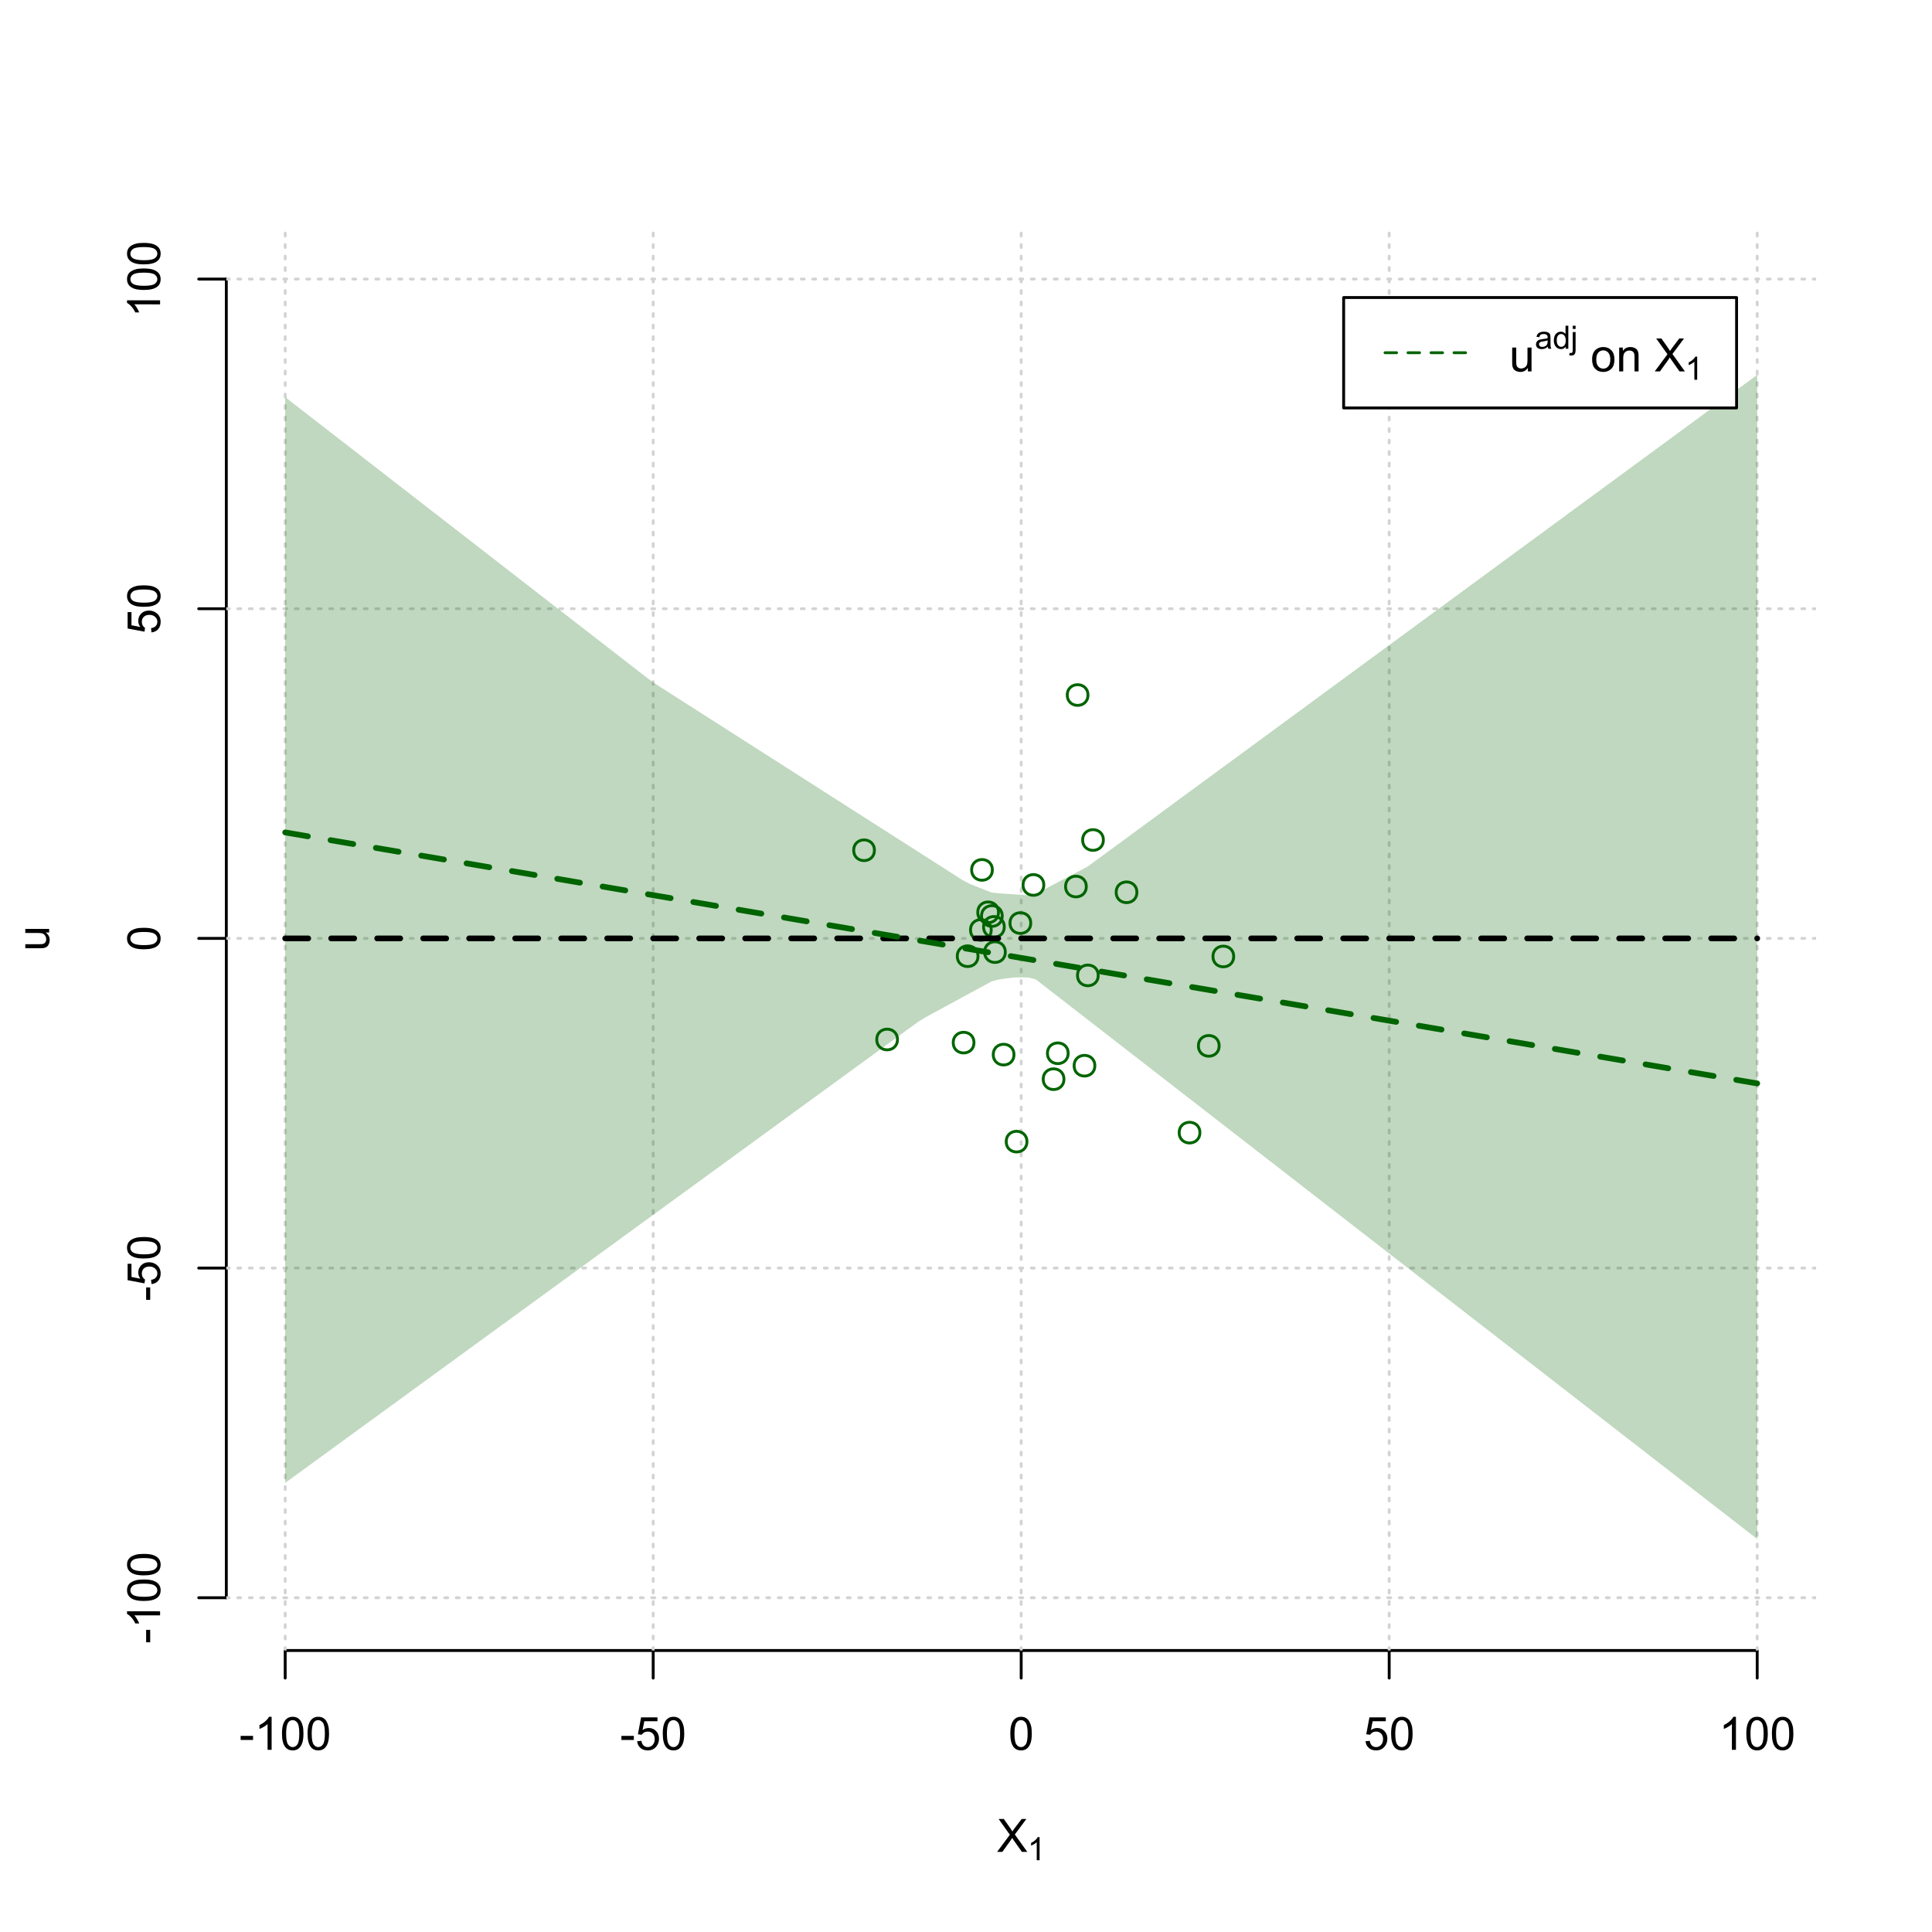 <?xml version="1.0" encoding="UTF-8"?>
<svg xmlns="http://www.w3.org/2000/svg" xmlns:xlink="http://www.w3.org/1999/xlink" width="504pt" height="504pt" viewBox="0 0 504 504" version="1.1">
<defs>
<g>
<symbol overflow="visible" id="glyph0-0">
<path style="stroke:none;" d="M 1.5 0 L 1.5 -7.5 L 7.5 -7.5 L 7.5 0 Z M 1.688 -0.188 L 7.312 -0.188 L 7.312 -7.312 L 1.688 -7.312 Z M 1.688 -0.188 "/>
</symbol>
<symbol overflow="visible" id="glyph0-1">
<path style="stroke:none;" d="M 0.055 0 L 3.375 -4.477 L 0.445 -8.59 L 1.797 -8.59 L 3.359 -6.387 C 3.68 -5.93 3.91 -5.578 4.047 -5.332 C 4.238 -5.645 4.465 -5.969 4.727 -6.312 L 6.457 -8.59 L 7.695 -8.59 L 4.676 -4.539 L 7.93 0 L 6.523 0 L 4.359 -3.062 C 4.238 -3.238 4.113 -3.43 3.984 -3.641 C 3.789 -3.324 3.652 -3.109 3.574 -2.992 L 1.418 0 Z M 0.055 0 "/>
</symbol>
<symbol overflow="visible" id="glyph0-2">
<path style="stroke:none;" d="M 0.383 -2.578 L 0.383 -3.641 L 3.621 -3.641 L 3.621 -2.578 Z M 0.383 -2.578 "/>
</symbol>
<symbol overflow="visible" id="glyph0-3">
<path style="stroke:none;" d="M 4.469 0 L 3.414 0 L 3.414 -6.719 C 3.16 -6.477 2.828 -6.234 2.414 -5.996 C 2 -5.75 1.629 -5.57 1.305 -5.449 L 1.305 -6.469 C 1.895 -6.742 2.41 -7.078 2.852 -7.477 C 3.293 -7.871 3.605 -8.254 3.789 -8.625 L 4.469 -8.625 Z M 4.469 0 "/>
</symbol>
<symbol overflow="visible" id="glyph0-4">
<path style="stroke:none;" d="M 0.5 -4.234 C 0.496 -5.246 0.602 -6.062 0.812 -6.688 C 1.02 -7.305 1.328 -7.785 1.742 -8.121 C 2.148 -8.457 2.668 -8.625 3.297 -8.625 C 3.758 -8.625 4.164 -8.531 4.512 -8.348 C 4.855 -8.16 5.141 -7.891 5.371 -7.543 C 5.594 -7.191 5.773 -6.766 5.906 -6.266 C 6.035 -5.762 6.098 -5.086 6.102 -4.234 C 6.098 -3.227 5.996 -2.414 5.789 -1.797 C 5.578 -1.176 5.266 -0.695 4.859 -0.359 C 4.445 -0.02 3.926 0.145 3.297 0.148 C 2.465 0.145 1.816 -0.148 1.348 -0.742 C 0.781 -1.457 0.496 -2.621 0.5 -4.234 Z M 1.582 -4.234 C 1.582 -2.824 1.746 -1.887 2.074 -1.418 C 2.402 -0.949 2.809 -0.715 3.297 -0.719 C 3.777 -0.715 4.184 -0.949 4.52 -1.422 C 4.848 -1.887 5.016 -2.824 5.016 -4.234 C 5.016 -5.648 4.848 -6.59 4.52 -7.055 C 4.184 -7.516 3.773 -7.746 3.289 -7.75 C 2.801 -7.746 2.414 -7.543 2.125 -7.137 C 1.762 -6.613 1.582 -5.645 1.582 -4.234 Z M 1.582 -4.234 "/>
</symbol>
<symbol overflow="visible" id="glyph0-5">
<path style="stroke:none;" d="M 0.5 -2.25 L 1.605 -2.344 C 1.684 -1.805 1.871 -1.398 2.176 -1.125 C 2.473 -0.852 2.836 -0.715 3.258 -0.719 C 3.766 -0.715 4.195 -0.906 4.547 -1.293 C 4.898 -1.672 5.074 -2.18 5.074 -2.82 C 5.074 -3.414 4.902 -3.891 4.566 -4.242 C 4.227 -4.59 3.785 -4.762 3.242 -4.766 C 2.898 -4.762 2.594 -4.684 2.32 -4.531 C 2.047 -4.375 1.832 -4.176 1.676 -3.93 L 0.688 -4.062 L 1.516 -8.473 L 5.789 -8.473 L 5.789 -7.465 L 2.359 -7.465 L 1.898 -5.156 C 2.414 -5.516 2.953 -5.695 3.523 -5.695 C 4.27 -5.695 4.902 -5.434 5.422 -4.914 C 5.934 -4.395 6.191 -3.727 6.195 -2.914 C 6.191 -2.133 5.965 -1.461 5.516 -0.898 C 4.961 -0.199 4.211 0.145 3.258 0.148 C 2.477 0.145 1.836 -0.07 1.344 -0.508 C 0.844 -0.941 0.562 -1.523 0.5 -2.25 Z M 0.5 -2.25 "/>
</symbol>
<symbol overflow="visible" id="glyph0-6">
<path style="stroke:none;" d="M 4.867 0 L 4.867 -0.914 C 4.379 -0.211 3.723 0.141 2.895 0.141 C 2.527 0.141 2.184 0.07 1.867 -0.07 C 1.547 -0.211 1.309 -0.387 1.156 -0.602 C 1 -0.812 0.895 -1.074 0.832 -1.383 C 0.785 -1.59 0.762 -1.918 0.766 -2.367 L 0.766 -6.223 L 1.82 -6.223 L 1.82 -2.773 C 1.816 -2.219 1.84 -1.848 1.887 -1.656 C 1.949 -1.379 2.09 -1.16 2.309 -1.004 C 2.523 -0.84 2.789 -0.762 3.105 -0.766 C 3.418 -0.762 3.715 -0.844 3.996 -1.008 C 4.273 -1.172 4.469 -1.391 4.586 -1.672 C 4.699 -1.949 4.758 -2.355 4.758 -2.891 L 4.758 -6.223 L 5.812 -6.223 L 5.812 0 Z M 4.867 0 "/>
</symbol>
<symbol overflow="visible" id="glyph0-7">
<path style="stroke:none;" d=""/>
</symbol>
<symbol overflow="visible" id="glyph0-8">
<path style="stroke:none;" d="M 0.398 -3.109 C 0.398 -4.262 0.719 -5.117 1.359 -5.672 C 1.895 -6.133 2.547 -6.363 3.316 -6.363 C 4.172 -6.363 4.871 -6.082 5.414 -5.52 C 5.953 -4.957 6.223 -4.184 6.227 -3.199 C 6.223 -2.398 6.102 -1.766 5.867 -1.309 C 5.625 -0.848 5.277 -0.492 4.82 -0.238 C 4.359 0.016 3.859 0.141 3.316 0.141 C 2.441 0.141 1.734 -0.137 1.203 -0.695 C 0.664 -1.254 0.398 -2.059 0.398 -3.109 Z M 1.484 -3.109 C 1.48 -2.309 1.656 -1.711 2.004 -1.32 C 2.348 -0.922 2.785 -0.727 3.316 -0.727 C 3.84 -0.727 4.273 -0.926 4.621 -1.324 C 4.969 -1.723 5.145 -2.328 5.145 -3.148 C 5.145 -3.914 4.969 -4.496 4.617 -4.895 C 4.266 -5.289 3.832 -5.488 3.316 -5.492 C 2.785 -5.488 2.348 -5.293 2.004 -4.898 C 1.656 -4.5 1.48 -3.902 1.484 -3.109 Z M 1.484 -3.109 "/>
</symbol>
<symbol overflow="visible" id="glyph0-9">
<path style="stroke:none;" d="M 0.789 0 L 0.789 -6.223 L 1.742 -6.223 L 1.742 -5.336 C 2.195 -6.02 2.855 -6.363 3.719 -6.363 C 4.09 -6.363 4.434 -6.293 4.754 -6.16 C 5.066 -6.023 5.305 -5.848 5.461 -5.633 C 5.617 -5.41 5.727 -5.152 5.789 -4.852 C 5.828 -4.656 5.848 -4.312 5.848 -3.828 L 5.848 0 L 4.793 0 L 4.793 -3.785 C 4.793 -4.215 4.75 -4.535 4.668 -4.75 C 4.586 -4.961 4.441 -5.129 4.234 -5.258 C 4.023 -5.383 3.777 -5.449 3.5 -5.449 C 3.047 -5.449 2.66 -5.305 2.332 -5.02 C 2.004 -4.734 1.84 -4.195 1.844 -3.398 L 1.844 0 Z M 0.789 0 "/>
</symbol>
<symbol overflow="visible" id="glyph1-0">
<path style="stroke:none;" d="M 1.051 0 L 1.051 -5.25 L 5.25 -5.25 L 5.25 0 Z M 1.18 -0.133 L 5.117 -0.133 L 5.117 -5.117 L 1.18 -5.117 Z M 1.18 -0.133 "/>
</symbol>
<symbol overflow="visible" id="glyph1-1">
<path style="stroke:none;" d="M 3.129 0 L 2.391 0 L 2.391 -4.703 C 2.211 -4.531 1.977 -4.363 1.691 -4.195 C 1.398 -4.023 1.141 -3.895 0.914 -3.812 L 0.914 -4.527 C 1.328 -4.719 1.688 -4.953 1.996 -5.234 C 2.305 -5.508 2.523 -5.777 2.652 -6.039 L 3.129 -6.039 Z M 3.129 0 "/>
</symbol>
<symbol overflow="visible" id="glyph1-2">
<path style="stroke:none;" d="M 3.395 -0.539 C 3.117 -0.305 2.855 -0.137 2.605 -0.043 C 2.352 0.051 2.082 0.094 1.793 0.098 C 1.312 0.094 0.941 -0.02 0.688 -0.25 C 0.43 -0.48 0.305 -0.781 0.305 -1.148 C 0.305 -1.359 0.352 -1.551 0.449 -1.73 C 0.543 -1.902 0.668 -2.047 0.828 -2.156 C 0.984 -2.262 1.164 -2.34 1.363 -2.398 C 1.504 -2.434 1.723 -2.473 2.02 -2.512 C 2.609 -2.578 3.047 -2.664 3.336 -2.766 C 3.336 -2.867 3.34 -2.93 3.34 -2.957 C 3.34 -3.258 3.27 -3.469 3.129 -3.594 C 2.941 -3.758 2.66 -3.844 2.289 -3.844 C 1.941 -3.844 1.684 -3.781 1.52 -3.66 C 1.348 -3.535 1.227 -3.32 1.152 -3.016 L 0.43 -3.113 C 0.492 -3.418 0.602 -3.668 0.754 -3.863 C 0.902 -4.051 1.121 -4.199 1.406 -4.301 C 1.688 -4.402 2.016 -4.453 2.395 -4.453 C 2.766 -4.453 3.066 -4.406 3.301 -4.32 C 3.527 -4.23 3.699 -4.121 3.812 -3.992 C 3.918 -3.855 3.996 -3.691 4.043 -3.492 C 4.066 -3.363 4.078 -3.133 4.082 -2.809 L 4.082 -1.824 C 4.078 -1.137 4.094 -0.703 4.129 -0.523 C 4.156 -0.336 4.219 -0.164 4.316 0 L 3.543 0 C 3.465 -0.152 3.414 -0.332 3.395 -0.539 Z M 3.336 -2.188 C 3.062 -2.074 2.66 -1.98 2.129 -1.906 C 1.82 -1.859 1.605 -1.812 1.484 -1.758 C 1.355 -1.703 1.258 -1.621 1.191 -1.52 C 1.121 -1.41 1.09 -1.293 1.09 -1.168 C 1.09 -0.969 1.164 -0.805 1.312 -0.676 C 1.461 -0.543 1.68 -0.48 1.969 -0.48 C 2.25 -0.48 2.5 -0.539 2.727 -0.664 C 2.945 -0.785 3.109 -0.957 3.215 -1.176 C 3.293 -1.34 3.332 -1.586 3.336 -1.914 Z M 3.336 -2.188 "/>
</symbol>
<symbol overflow="visible" id="glyph1-3">
<path style="stroke:none;" d="M 3.379 0 L 3.379 -0.551 C 3.102 -0.121 2.695 0.094 2.16 0.098 C 1.812 0.094 1.492 0 1.203 -0.188 C 0.906 -0.379 0.68 -0.645 0.523 -0.988 C 0.359 -1.328 0.281 -1.723 0.285 -2.172 C 0.281 -2.605 0.355 -3 0.504 -3.355 C 0.648 -3.707 0.863 -3.977 1.156 -4.168 C 1.441 -4.355 1.766 -4.453 2.129 -4.453 C 2.387 -4.453 2.621 -4.395 2.828 -4.285 C 3.031 -4.172 3.199 -4.031 3.332 -3.855 L 3.332 -6.012 L 4.066 -6.012 L 4.066 0 Z M 1.047 -2.172 C 1.043 -1.613 1.16 -1.195 1.398 -0.922 C 1.629 -0.641 1.906 -0.504 2.23 -0.508 C 2.551 -0.504 2.824 -0.637 3.051 -0.902 C 3.273 -1.168 3.387 -1.57 3.391 -2.113 C 3.387 -2.707 3.273 -3.145 3.047 -3.426 C 2.816 -3.703 2.531 -3.844 2.199 -3.844 C 1.867 -3.844 1.594 -3.707 1.375 -3.441 C 1.152 -3.168 1.043 -2.746 1.047 -2.172 Z M 1.047 -2.172 "/>
</symbol>
<symbol overflow="visible" id="glyph1-4">
<path style="stroke:none;" d="M 0.551 -5.156 L 0.551 -6.012 L 1.289 -6.012 L 1.289 -5.156 Z M -0.387 1.691 L -0.246 1.062 C -0.098 1.098 0.016 1.117 0.102 1.121 C 0.25 1.117 0.363 1.066 0.438 0.969 C 0.512 0.867 0.551 0.621 0.551 0.223 L 0.551 -4.355 L 1.289 -4.355 L 1.289 0.238 C 1.289 0.773 1.219 1.148 1.078 1.359 C 0.898 1.633 0.602 1.77 0.191 1.77 C -0.008 1.77 -0.199 1.742 -0.387 1.691 Z M -0.387 1.691 "/>
</symbol>
<symbol overflow="visible" id="glyph2-0">
<path style="stroke:none;" d="M 0 -1.5 L -7.5 -1.5 L -7.5 -7.5 L 0 -7.5 Z M -0.188 -1.688 L -0.188 -7.312 L -7.312 -7.312 L -7.312 -1.688 Z M -0.188 -1.688 "/>
</symbol>
<symbol overflow="visible" id="glyph2-1">
<path style="stroke:none;" d="M 0 -4.867 L -0.914 -4.867 C -0.211 -4.379 0.141 -3.723 0.141 -2.895 C 0.141 -2.527 0.07 -2.184 -0.07 -1.867 C -0.211 -1.547 -0.387 -1.309 -0.598 -1.156 C -0.809 -1 -1.07 -0.895 -1.383 -0.832 C -1.59 -0.789 -1.918 -0.766 -2.367 -0.77 L -6.223 -0.77 L -6.223 -1.824 L -2.773 -1.824 C -2.219 -1.82 -1.848 -1.844 -1.656 -1.887 C -1.379 -1.949 -1.16 -2.09 -1.004 -2.309 C -0.84 -2.523 -0.762 -2.789 -0.766 -3.105 C -0.762 -3.418 -0.844 -3.715 -1.008 -3.996 C -1.172 -4.273 -1.391 -4.469 -1.672 -4.586 C -1.945 -4.699 -2.352 -4.758 -2.887 -4.758 L -6.223 -4.758 L -6.223 -5.812 L 0 -5.812 Z M 0 -4.867 "/>
</symbol>
<symbol overflow="visible" id="glyph2-2">
<path style="stroke:none;" d="M -2.578 -0.383 L -3.641 -0.383 L -3.641 -3.621 L -2.578 -3.621 Z M -2.578 -0.383 "/>
</symbol>
<symbol overflow="visible" id="glyph2-3">
<path style="stroke:none;" d="M 0 -4.469 L 0 -3.414 L -6.719 -3.418 C -6.477 -3.16 -6.234 -2.828 -5.996 -2.418 C -5.75 -2.004 -5.57 -1.633 -5.449 -1.309 L -6.469 -1.309 C -6.742 -1.895 -7.078 -2.41 -7.477 -2.852 C -7.871 -3.293 -8.254 -3.605 -8.625 -3.793 L -8.625 -4.473 Z M 0 -4.469 "/>
</symbol>
<symbol overflow="visible" id="glyph2-4">
<path style="stroke:none;" d="M -4.234 -0.5 C -5.246 -0.496 -6.062 -0.602 -6.688 -0.812 C -7.305 -1.02 -7.785 -1.328 -8.121 -1.742 C -8.457 -2.152 -8.625 -2.672 -8.625 -3.301 C -8.625 -3.758 -8.531 -4.164 -8.348 -4.512 C -8.16 -4.859 -7.891 -5.145 -7.543 -5.371 C -7.191 -5.594 -6.766 -5.773 -6.266 -5.906 C -5.762 -6.035 -5.086 -6.098 -4.234 -6.102 C -3.223 -6.098 -2.41 -5.996 -1.793 -5.789 C -1.176 -5.578 -0.695 -5.266 -0.359 -4.859 C -0.02 -4.445 0.145 -3.926 0.148 -3.297 C 0.145 -2.465 -0.148 -1.816 -0.742 -1.348 C -1.457 -0.781 -2.621 -0.496 -4.234 -0.5 Z M -4.234 -1.582 C -2.824 -1.582 -1.887 -1.746 -1.418 -2.074 C -0.949 -2.402 -0.715 -2.809 -0.719 -3.297 C -0.715 -3.777 -0.949 -4.184 -1.422 -4.52 C -1.887 -4.848 -2.824 -5.016 -4.234 -5.016 C -5.648 -5.016 -6.59 -4.848 -7.055 -4.52 C -7.516 -4.188 -7.746 -3.777 -7.75 -3.289 C -7.746 -2.801 -7.543 -2.414 -7.137 -2.129 C -6.613 -1.762 -5.645 -1.582 -4.234 -1.582 Z M -4.234 -1.582 "/>
</symbol>
<symbol overflow="visible" id="glyph2-5">
<path style="stroke:none;" d="M -2.25 -0.5 L -2.344 -1.605 C -1.805 -1.684 -1.398 -1.871 -1.125 -2.176 C -0.852 -2.473 -0.715 -2.836 -0.719 -3.258 C -0.715 -3.766 -0.906 -4.195 -1.293 -4.547 C -1.672 -4.898 -2.18 -5.074 -2.816 -5.074 C -3.414 -5.074 -3.891 -4.902 -4.242 -4.566 C -4.59 -4.227 -4.762 -3.785 -4.766 -3.242 C -4.762 -2.898 -4.684 -2.594 -4.531 -2.32 C -4.375 -2.047 -4.176 -1.832 -3.93 -1.676 L -4.062 -0.688 L -8.473 -1.52 L -8.473 -5.789 L -7.465 -5.789 L -7.465 -2.363 L -5.156 -1.898 C -5.516 -2.414 -5.695 -2.953 -5.695 -3.523 C -5.695 -4.27 -5.434 -4.902 -4.914 -5.422 C -4.395 -5.934 -3.727 -6.191 -2.91 -6.195 C -2.133 -6.191 -1.461 -5.965 -0.895 -5.516 C -0.199 -4.961 0.145 -4.211 0.148 -3.258 C 0.145 -2.477 -0.07 -1.836 -0.508 -1.344 C -0.941 -0.848 -1.523 -0.566 -2.25 -0.5 Z M -2.25 -0.5 "/>
</symbol>
</g>
<clipPath id="clip1">
  <path d="M 74 59.039 L 75 59.039 L 75 430.559 L 74 430.559 Z M 74 59.039 "/>
</clipPath>
<clipPath id="clip2">
  <path d="M 170 59.039 L 171 59.039 L 171 430.559 L 170 430.559 Z M 170 59.039 "/>
</clipPath>
<clipPath id="clip3">
  <path d="M 266 59.039 L 267 59.039 L 267 430.559 L 266 430.559 Z M 266 59.039 "/>
</clipPath>
<clipPath id="clip4">
  <path d="M 362 59.039 L 363 59.039 L 363 430.559 L 362 430.559 Z M 362 59.039 "/>
</clipPath>
<clipPath id="clip5">
  <path d="M 458 59.039 L 459 59.039 L 459 430.559 L 458 430.559 Z M 458 59.039 "/>
</clipPath>
<clipPath id="clip6">
  <path d="M 59.039 416 L 473.758 416 L 473.758 418 L 59.039 418 Z M 59.039 416 "/>
</clipPath>
<clipPath id="clip7">
  <path d="M 59.039 330 L 473.758 330 L 473.758 332 L 59.039 332 Z M 59.039 330 "/>
</clipPath>
<clipPath id="clip8">
  <path d="M 59.039 244 L 473.758 244 L 473.758 246 L 59.039 246 Z M 59.039 244 "/>
</clipPath>
<clipPath id="clip9">
  <path d="M 59.039 158 L 473.758 158 L 473.758 160 L 59.039 160 Z M 59.039 158 "/>
</clipPath>
<clipPath id="clip10">
  <path d="M 59.039 72 L 473.758 72 L 473.758 74 L 59.039 74 Z M 59.039 72 "/>
</clipPath>
</defs>
<g id="surface2856">
<rect x="0" y="0" width="504" height="504" style="fill:rgb(100%,100%,100%);fill-opacity:1;stroke:none;"/>
<g style="fill:rgb(0%,0%,0%);fill-opacity:1;">
  <use xlink:href="#glyph0-1" x="260.062" y="483.102"/>
</g>
<g style="fill:rgb(0%,0%,0%);fill-opacity:1;">
  <use xlink:href="#glyph1-1" x="268.066" y="485.281"/>
</g>
<g style="fill:rgb(0%,0%,0%);fill-opacity:1;">
  <use xlink:href="#glyph2-1" x="12.82" y="248.137"/>
</g>
<path style="fill:none;stroke-width:0.75;stroke-linecap:round;stroke-linejoin:round;stroke:rgb(0%,0%,0%);stroke-opacity:1;stroke-miterlimit:10;" d="M 74.398 430.559 L 458.398 430.559 "/>
<path style="fill:none;stroke-width:0.75;stroke-linecap:round;stroke-linejoin:round;stroke:rgb(0%,0%,0%);stroke-opacity:1;stroke-miterlimit:10;" d="M 74.398 430.559 L 74.398 437.762 "/>
<path style="fill:none;stroke-width:0.75;stroke-linecap:round;stroke-linejoin:round;stroke:rgb(0%,0%,0%);stroke-opacity:1;stroke-miterlimit:10;" d="M 170.398 430.559 L 170.398 437.762 "/>
<path style="fill:none;stroke-width:0.75;stroke-linecap:round;stroke-linejoin:round;stroke:rgb(0%,0%,0%);stroke-opacity:1;stroke-miterlimit:10;" d="M 266.398 430.559 L 266.398 437.762 "/>
<path style="fill:none;stroke-width:0.75;stroke-linecap:round;stroke-linejoin:round;stroke:rgb(0%,0%,0%);stroke-opacity:1;stroke-miterlimit:10;" d="M 362.398 430.559 L 362.398 437.762 "/>
<path style="fill:none;stroke-width:0.75;stroke-linecap:round;stroke-linejoin:round;stroke:rgb(0%,0%,0%);stroke-opacity:1;stroke-miterlimit:10;" d="M 458.398 430.559 L 458.398 437.762 "/>
<g style="fill:rgb(0%,0%,0%);fill-opacity:1;">
  <use xlink:href="#glyph0-2" x="62.391" y="456.48"/>
  <use xlink:href="#glyph0-3" x="66.387" y="456.48"/>
  <use xlink:href="#glyph0-4" x="73.061" y="456.48"/>
  <use xlink:href="#glyph0-4" x="79.734" y="456.48"/>
</g>
<g style="fill:rgb(0%,0%,0%);fill-opacity:1;">
  <use xlink:href="#glyph0-2" x="161.727" y="456.48"/>
  <use xlink:href="#glyph0-5" x="165.723" y="456.48"/>
  <use xlink:href="#glyph0-4" x="172.396" y="456.48"/>
</g>
<g style="fill:rgb(0%,0%,0%);fill-opacity:1;">
  <use xlink:href="#glyph0-4" x="263.062" y="456.48"/>
</g>
<g style="fill:rgb(0%,0%,0%);fill-opacity:1;">
  <use xlink:href="#glyph0-5" x="355.727" y="456.48"/>
  <use xlink:href="#glyph0-4" x="362.4" y="456.48"/>
</g>
<g style="fill:rgb(0%,0%,0%);fill-opacity:1;">
  <use xlink:href="#glyph0-3" x="448.387" y="456.48"/>
  <use xlink:href="#glyph0-4" x="455.061" y="456.48"/>
  <use xlink:href="#glyph0-4" x="461.734" y="456.48"/>
</g>
<path style="fill:none;stroke-width:0.75;stroke-linecap:round;stroke-linejoin:round;stroke:rgb(0%,0%,0%);stroke-opacity:1;stroke-miterlimit:10;" d="M 59.039 416.801 L 59.039 72.801 "/>
<path style="fill:none;stroke-width:0.75;stroke-linecap:round;stroke-linejoin:round;stroke:rgb(0%,0%,0%);stroke-opacity:1;stroke-miterlimit:10;" d="M 59.039 416.801 L 51.84 416.801 "/>
<path style="fill:none;stroke-width:0.75;stroke-linecap:round;stroke-linejoin:round;stroke:rgb(0%,0%,0%);stroke-opacity:1;stroke-miterlimit:10;" d="M 59.039 330.801 L 51.84 330.801 "/>
<path style="fill:none;stroke-width:0.75;stroke-linecap:round;stroke-linejoin:round;stroke:rgb(0%,0%,0%);stroke-opacity:1;stroke-miterlimit:10;" d="M 59.039 244.801 L 51.84 244.801 "/>
<path style="fill:none;stroke-width:0.75;stroke-linecap:round;stroke-linejoin:round;stroke:rgb(0%,0%,0%);stroke-opacity:1;stroke-miterlimit:10;" d="M 59.039 158.801 L 51.84 158.801 "/>
<path style="fill:none;stroke-width:0.75;stroke-linecap:round;stroke-linejoin:round;stroke:rgb(0%,0%,0%);stroke-opacity:1;stroke-miterlimit:10;" d="M 59.039 72.801 L 51.84 72.801 "/>
<g style="fill:rgb(0%,0%,0%);fill-opacity:1;">
  <use xlink:href="#glyph2-2" x="41.762" y="428.809"/>
  <use xlink:href="#glyph2-3" x="41.762" y="424.812"/>
  <use xlink:href="#glyph2-4" x="41.762" y="418.139"/>
  <use xlink:href="#glyph2-4" x="41.762" y="411.465"/>
</g>
<g style="fill:rgb(0%,0%,0%);fill-opacity:1;">
  <use xlink:href="#glyph2-2" x="41.762" y="339.473"/>
  <use xlink:href="#glyph2-5" x="41.762" y="335.477"/>
  <use xlink:href="#glyph2-4" x="41.762" y="328.803"/>
</g>
<g style="fill:rgb(0%,0%,0%);fill-opacity:1;">
  <use xlink:href="#glyph2-4" x="41.762" y="248.137"/>
</g>
<g style="fill:rgb(0%,0%,0%);fill-opacity:1;">
  <use xlink:href="#glyph2-5" x="41.762" y="165.473"/>
  <use xlink:href="#glyph2-4" x="41.762" y="158.799"/>
</g>
<g style="fill:rgb(0%,0%,0%);fill-opacity:1;">
  <use xlink:href="#glyph2-3" x="41.762" y="82.812"/>
  <use xlink:href="#glyph2-4" x="41.762" y="76.139"/>
  <use xlink:href="#glyph2-4" x="41.762" y="69.465"/>
</g>
<g clip-path="url(#clip1)" clip-rule="nonzero">
<path style="fill:none;stroke-width:0.75;stroke-linecap:round;stroke-linejoin:round;stroke:rgb(82.745%,82.745%,82.745%);stroke-opacity:1;stroke-dasharray:0.75,2.25;stroke-miterlimit:10;" d="M 74.398 430.559 L 74.398 59.039 "/>
</g>
<g clip-path="url(#clip2)" clip-rule="nonzero">
<path style="fill:none;stroke-width:0.75;stroke-linecap:round;stroke-linejoin:round;stroke:rgb(82.745%,82.745%,82.745%);stroke-opacity:1;stroke-dasharray:0.75,2.25;stroke-miterlimit:10;" d="M 170.398 430.559 L 170.398 59.039 "/>
</g>
<g clip-path="url(#clip3)" clip-rule="nonzero">
<path style="fill:none;stroke-width:0.75;stroke-linecap:round;stroke-linejoin:round;stroke:rgb(82.745%,82.745%,82.745%);stroke-opacity:1;stroke-dasharray:0.75,2.25;stroke-miterlimit:10;" d="M 266.398 430.559 L 266.398 59.039 "/>
</g>
<g clip-path="url(#clip4)" clip-rule="nonzero">
<path style="fill:none;stroke-width:0.75;stroke-linecap:round;stroke-linejoin:round;stroke:rgb(82.745%,82.745%,82.745%);stroke-opacity:1;stroke-dasharray:0.75,2.25;stroke-miterlimit:10;" d="M 362.398 430.559 L 362.398 59.039 "/>
</g>
<g clip-path="url(#clip5)" clip-rule="nonzero">
<path style="fill:none;stroke-width:0.75;stroke-linecap:round;stroke-linejoin:round;stroke:rgb(82.745%,82.745%,82.745%);stroke-opacity:1;stroke-dasharray:0.75,2.25;stroke-miterlimit:10;" d="M 458.398 430.559 L 458.398 59.039 "/>
</g>
<g clip-path="url(#clip6)" clip-rule="nonzero">
<path style="fill:none;stroke-width:0.75;stroke-linecap:round;stroke-linejoin:round;stroke:rgb(82.745%,82.745%,82.745%);stroke-opacity:1;stroke-dasharray:0.75,2.25;stroke-miterlimit:10;" d="M 59.039 416.801 L 473.762 416.801 "/>
</g>
<g clip-path="url(#clip7)" clip-rule="nonzero">
<path style="fill:none;stroke-width:0.75;stroke-linecap:round;stroke-linejoin:round;stroke:rgb(82.745%,82.745%,82.745%);stroke-opacity:1;stroke-dasharray:0.75,2.25;stroke-miterlimit:10;" d="M 59.039 330.801 L 473.762 330.801 "/>
</g>
<g clip-path="url(#clip8)" clip-rule="nonzero">
<path style="fill:none;stroke-width:0.75;stroke-linecap:round;stroke-linejoin:round;stroke:rgb(82.745%,82.745%,82.745%);stroke-opacity:1;stroke-dasharray:0.75,2.25;stroke-miterlimit:10;" d="M 59.039 244.801 L 473.762 244.801 "/>
</g>
<g clip-path="url(#clip9)" clip-rule="nonzero">
<path style="fill:none;stroke-width:0.75;stroke-linecap:round;stroke-linejoin:round;stroke:rgb(82.745%,82.745%,82.745%);stroke-opacity:1;stroke-dasharray:0.75,2.25;stroke-miterlimit:10;" d="M 59.039 158.801 L 473.762 158.801 "/>
</g>
<g clip-path="url(#clip10)" clip-rule="nonzero">
<path style="fill:none;stroke-width:0.75;stroke-linecap:round;stroke-linejoin:round;stroke:rgb(82.745%,82.745%,82.745%);stroke-opacity:1;stroke-dasharray:0.75,2.25;stroke-miterlimit:10;" d="M 59.039 72.801 L 473.762 72.801 "/>
</g>
<path style=" stroke:none;fill-rule:nonzero;fill:rgb(0%,39.216%,0%);fill-opacity:0.251;" d="M 74.398 72.801 L 74.398 103.605 L 76.32 105.094 L 78.238 106.582 L 80.16 108.07 L 82.078 109.562 L 85.922 112.539 L 87.84 114.031 L 89.762 115.52 L 91.68 117.008 L 93.602 118.496 L 95.52 119.988 L 97.441 121.477 L 99.359 122.965 L 101.281 124.457 L 103.199 125.945 L 105.121 127.434 L 107.039 128.922 L 108.961 130.414 L 110.879 131.902 L 112.801 133.391 L 114.719 134.879 L 116.641 136.371 L 118.559 137.859 L 120.48 139.348 L 122.398 140.84 L 124.32 142.328 L 126.238 143.816 L 128.16 145.305 L 130.078 146.797 L 133.922 149.773 L 135.84 151.266 L 137.762 152.754 L 139.68 154.242 L 141.602 155.73 L 143.52 157.223 L 145.441 158.711 L 147.359 160.199 L 149.281 161.691 L 151.199 163.18 L 153.121 164.668 L 155.039 166.156 L 156.961 167.648 L 158.879 169.137 L 160.801 170.625 L 162.719 172.113 L 164.641 173.605 L 166.559 175.094 L 168.48 176.582 L 170.398 178.035 L 172.32 179.262 L 174.238 180.488 L 176.16 181.715 L 178.078 182.941 L 181.922 185.395 L 183.84 186.621 L 185.762 187.848 L 187.68 189.074 L 189.602 190.301 L 191.52 191.527 L 193.441 192.754 L 195.359 193.98 L 197.281 195.207 L 199.199 196.434 L 201.121 197.66 L 203.039 198.887 L 204.961 200.113 L 206.879 201.34 L 208.801 202.566 L 210.719 203.793 L 212.641 205.02 L 214.559 206.25 L 216.48 207.477 L 218.398 208.703 L 220.32 209.93 L 222.238 211.156 L 224.16 212.383 L 226.078 213.609 L 229.922 216.062 L 231.84 217.289 L 233.762 218.516 L 235.68 219.742 L 237.602 220.969 L 239.52 222.195 L 241.441 223.422 L 243.359 224.648 L 245.281 225.875 L 247.199 227.102 L 249.121 228.328 L 251.039 229.555 L 252.961 230.574 L 254.879 231.332 L 256.801 232.094 L 258.719 232.852 L 260.641 233.047 L 262.559 233.176 L 264.48 233.301 L 266.398 233.426 L 268.32 233.555 L 270.238 233.176 L 272.16 232.16 L 274.078 231.148 L 277.922 229.125 L 279.84 228.113 L 281.762 227.102 L 283.68 226.09 L 285.602 224.695 L 287.52 223.285 L 289.441 221.875 L 291.359 220.465 L 293.281 219.055 L 295.199 217.645 L 297.121 216.234 L 299.039 214.824 L 300.961 213.414 L 302.879 212.004 L 304.801 210.594 L 306.719 209.184 L 308.641 207.773 L 310.559 206.363 L 312.48 204.953 L 314.398 203.543 L 316.32 202.133 L 318.238 200.723 L 320.16 199.312 L 322.078 197.906 L 325.922 195.086 L 327.84 193.676 L 329.762 192.266 L 331.68 190.855 L 333.602 189.445 L 335.52 188.035 L 337.441 186.625 L 339.359 185.215 L 341.281 183.805 L 343.199 182.395 L 345.121 180.984 L 347.039 179.574 L 348.961 178.164 L 350.879 176.754 L 352.801 175.344 L 354.719 173.934 L 356.641 172.523 L 358.559 171.113 L 360.48 169.703 L 362.398 168.293 L 364.32 166.883 L 366.238 165.473 L 368.16 164.062 L 370.078 162.652 L 373.922 159.832 L 375.84 158.422 L 377.762 157.012 L 379.68 155.602 L 381.602 154.191 L 383.52 152.781 L 385.441 151.371 L 387.359 149.961 L 389.281 148.551 L 391.199 147.141 L 393.121 145.73 L 395.039 144.32 L 396.961 142.914 L 398.879 141.504 L 400.801 140.094 L 402.719 138.684 L 404.641 137.273 L 406.559 135.863 L 408.48 134.453 L 410.398 133.043 L 412.32 131.633 L 414.238 130.223 L 416.16 128.812 L 418.078 127.402 L 421.922 124.582 L 423.84 123.172 L 425.762 121.762 L 427.68 120.352 L 429.602 118.941 L 431.52 117.531 L 433.441 116.121 L 435.359 114.711 L 437.281 113.301 L 439.199 111.891 L 441.121 110.48 L 443.039 109.07 L 444.961 107.66 L 446.879 106.25 L 448.801 104.84 L 450.719 103.43 L 452.641 102.02 L 454.559 100.609 L 456.48 99.199 L 458.398 97.789 L 458.398 72.801 L 458.398 416.801 L 458.398 401.48 L 456.48 399.988 L 454.559 398.5 L 452.641 397.012 L 450.719 395.523 L 448.801 394.031 L 446.879 392.543 L 444.961 391.055 L 443.039 389.562 L 441.121 388.074 L 439.199 386.586 L 437.281 385.098 L 435.359 383.605 L 433.441 382.117 L 431.52 380.629 L 429.602 379.137 L 427.68 377.648 L 425.762 376.16 L 423.84 374.672 L 421.922 373.18 L 418.078 370.203 L 416.16 368.711 L 414.238 367.223 L 412.32 365.734 L 410.398 364.246 L 408.48 362.754 L 406.559 361.266 L 404.641 359.777 L 402.719 358.289 L 400.801 356.797 L 398.879 355.309 L 396.961 353.82 L 395.039 352.328 L 393.121 350.84 L 391.199 349.352 L 389.281 347.863 L 387.359 346.371 L 385.441 344.883 L 383.52 343.395 L 381.602 341.902 L 379.68 340.414 L 377.762 338.926 L 375.84 337.438 L 373.922 335.945 L 370.078 332.969 L 368.16 331.477 L 366.238 329.988 L 364.32 328.5 L 362.398 327.012 L 360.48 325.52 L 358.559 324.031 L 356.641 322.543 L 354.719 321.055 L 352.801 319.562 L 350.879 318.074 L 348.961 316.586 L 347.039 315.094 L 345.121 313.605 L 343.199 312.117 L 341.281 310.629 L 339.359 309.137 L 337.441 307.648 L 335.52 306.16 L 333.602 304.668 L 331.68 303.18 L 329.762 301.691 L 327.84 300.203 L 325.922 298.711 L 322.078 295.734 L 320.16 294.242 L 318.238 292.754 L 316.32 291.266 L 314.398 289.777 L 312.48 288.285 L 310.559 286.797 L 308.641 285.309 L 306.719 283.82 L 304.801 282.328 L 302.879 280.84 L 300.961 279.352 L 299.039 277.859 L 297.121 276.371 L 295.199 274.883 L 293.281 273.395 L 291.359 271.902 L 289.441 270.414 L 287.52 268.926 L 285.602 267.434 L 283.68 265.945 L 281.762 264.457 L 279.84 262.969 L 277.922 261.477 L 274.078 258.5 L 272.16 257.008 L 270.238 255.52 L 268.32 254.996 L 266.398 254.965 L 264.48 255 L 262.559 255.223 L 260.641 255.496 L 258.719 255.996 L 256.801 257.035 L 254.879 258.078 L 252.961 259.121 L 251.039 260.164 L 249.121 261.207 L 247.199 262.25 L 245.281 263.293 L 243.359 264.336 L 241.441 265.379 L 239.52 266.566 L 237.602 267.965 L 235.68 269.363 L 233.762 270.762 L 231.84 272.16 L 229.922 273.559 L 226.078 276.355 L 224.16 277.754 L 222.238 279.152 L 220.32 280.551 L 218.398 281.949 L 216.48 283.348 L 214.559 284.746 L 212.641 286.145 L 210.719 287.543 L 208.801 288.941 L 206.879 290.34 L 204.961 291.738 L 203.039 293.137 L 201.121 294.535 L 199.199 295.934 L 197.281 297.332 L 195.359 298.734 L 193.441 300.133 L 191.52 301.531 L 189.602 302.93 L 187.68 304.328 L 185.762 305.727 L 183.84 307.125 L 181.922 308.523 L 178.078 311.32 L 176.16 312.719 L 174.238 314.117 L 172.32 315.516 L 170.398 316.914 L 168.48 318.312 L 166.559 319.711 L 164.641 321.109 L 162.719 322.508 L 160.801 323.906 L 158.879 325.305 L 156.961 326.703 L 155.039 328.102 L 153.121 329.5 L 151.199 330.898 L 149.281 332.297 L 147.359 333.695 L 145.441 335.094 L 143.52 336.492 L 141.602 337.891 L 139.68 339.289 L 137.762 340.688 L 135.84 342.086 L 133.922 343.484 L 130.078 346.281 L 128.16 347.68 L 126.238 349.082 L 124.32 350.48 L 122.398 351.879 L 120.48 353.277 L 118.559 354.676 L 116.641 356.074 L 114.719 357.473 L 112.801 358.871 L 110.879 360.27 L 108.961 361.668 L 107.039 363.066 L 105.121 364.465 L 103.199 365.863 L 101.281 367.262 L 99.359 368.66 L 97.441 370.059 L 95.52 371.457 L 93.602 372.855 L 91.68 374.254 L 89.762 375.652 L 87.84 377.051 L 85.922 378.449 L 82.078 381.246 L 80.16 382.645 L 78.238 384.043 L 76.32 385.441 L 74.398 386.84 L 74.398 416.801 Z M 74.398 72.801 "/>
<path style="fill:none;stroke-width:0.75;stroke-linecap:round;stroke-linejoin:round;stroke:rgb(0%,39.216%,0%);stroke-opacity:1;stroke-miterlimit:10;" d="M 264.512 275.117 C 264.512 278.719 259.113 278.719 259.113 275.117 C 259.113 271.52 264.512 271.52 264.512 275.117 "/>
<path style="fill:none;stroke-width:0.75;stroke-linecap:round;stroke-linejoin:round;stroke:rgb(0%,39.216%,0%);stroke-opacity:1;stroke-miterlimit:10;" d="M 228.109 221.809 C 228.109 225.41 222.707 225.41 222.707 221.809 C 222.707 218.207 228.109 218.207 228.109 221.809 "/>
<path style="fill:none;stroke-width:0.75;stroke-linecap:round;stroke-linejoin:round;stroke:rgb(0%,39.216%,0%);stroke-opacity:1;stroke-miterlimit:10;" d="M 255.129 249.441 C 255.129 253.039 249.73 253.039 249.73 249.441 C 249.73 245.84 255.129 245.84 255.129 249.441 "/>
<path style="fill:none;stroke-width:0.75;stroke-linecap:round;stroke-linejoin:round;stroke:rgb(0%,39.216%,0%);stroke-opacity:1;stroke-miterlimit:10;" d="M 260.469 237.996 C 260.469 241.594 255.07 241.594 255.07 237.996 C 255.07 234.395 260.469 234.395 260.469 237.996 "/>
<path style="fill:none;stroke-width:0.75;stroke-linecap:round;stroke-linejoin:round;stroke:rgb(0%,39.216%,0%);stroke-opacity:1;stroke-miterlimit:10;" d="M 321.828 249.516 C 321.828 253.117 316.43 253.117 316.43 249.516 C 316.43 245.918 321.828 245.918 321.828 249.516 "/>
<path style="fill:none;stroke-width:0.75;stroke-linecap:round;stroke-linejoin:round;stroke:rgb(0%,39.216%,0%);stroke-opacity:1;stroke-miterlimit:10;" d="M 278.648 274.766 C 278.648 278.367 273.25 278.367 273.25 274.766 C 273.25 271.168 278.648 271.168 278.648 274.766 "/>
<path style="fill:none;stroke-width:0.75;stroke-linecap:round;stroke-linejoin:round;stroke:rgb(0%,39.216%,0%);stroke-opacity:1;stroke-miterlimit:10;" d="M 267.898 297.816 C 267.898 301.414 262.496 301.414 262.496 297.816 C 262.496 294.215 267.898 294.215 267.898 297.816 "/>
<path style="fill:none;stroke-width:0.75;stroke-linecap:round;stroke-linejoin:round;stroke:rgb(0%,39.216%,0%);stroke-opacity:1;stroke-miterlimit:10;" d="M 262.254 248.371 C 262.254 251.973 256.855 251.973 256.855 248.371 C 256.855 244.773 262.254 244.773 262.254 248.371 "/>
<path style="fill:none;stroke-width:0.75;stroke-linecap:round;stroke-linejoin:round;stroke:rgb(0%,39.216%,0%);stroke-opacity:1;stroke-miterlimit:10;" d="M 313.016 295.469 C 313.016 299.07 307.617 299.07 307.617 295.469 C 307.617 291.867 313.016 291.867 313.016 295.469 "/>
<path style="fill:none;stroke-width:0.75;stroke-linecap:round;stroke-linejoin:round;stroke:rgb(0%,39.216%,0%);stroke-opacity:1;stroke-miterlimit:10;" d="M 261.449 238.961 C 261.449 242.562 256.051 242.562 256.051 238.961 C 256.051 235.359 261.449 235.359 261.449 238.961 "/>
<path style="fill:none;stroke-width:0.75;stroke-linecap:round;stroke-linejoin:round;stroke:rgb(0%,39.216%,0%);stroke-opacity:1;stroke-miterlimit:10;" d="M 254.074 271.988 C 254.074 275.586 248.672 275.586 248.672 271.988 C 248.672 268.387 254.074 268.387 254.074 271.988 "/>
<path style="fill:none;stroke-width:0.75;stroke-linecap:round;stroke-linejoin:round;stroke:rgb(0%,39.216%,0%);stroke-opacity:1;stroke-miterlimit:10;" d="M 234.121 271.176 C 234.121 274.773 228.723 274.773 228.723 271.176 C 228.723 267.574 234.121 267.574 234.121 271.176 "/>
<path style="fill:none;stroke-width:0.75;stroke-linecap:round;stroke-linejoin:round;stroke:rgb(0%,39.216%,0%);stroke-opacity:1;stroke-miterlimit:10;" d="M 277.547 281.523 C 277.547 285.125 272.145 285.125 272.145 281.523 C 272.145 277.922 277.547 277.922 277.547 281.523 "/>
<path style="fill:none;stroke-width:0.75;stroke-linecap:round;stroke-linejoin:round;stroke:rgb(0%,39.216%,0%);stroke-opacity:1;stroke-miterlimit:10;" d="M 286.488 254.453 C 286.488 258.051 281.09 258.051 281.09 254.453 C 281.09 250.852 286.488 250.852 286.488 254.453 "/>
<path style="fill:none;stroke-width:0.75;stroke-linecap:round;stroke-linejoin:round;stroke:rgb(0%,39.216%,0%);stroke-opacity:1;stroke-miterlimit:10;" d="M 287.832 219.133 C 287.832 222.73 282.434 222.73 282.434 219.133 C 282.434 215.531 287.832 215.531 287.832 219.133 "/>
<path style="fill:none;stroke-width:0.75;stroke-linecap:round;stroke-linejoin:round;stroke:rgb(0%,39.216%,0%);stroke-opacity:1;stroke-miterlimit:10;" d="M 272.289 230.855 C 272.289 234.457 266.887 234.457 266.887 230.855 C 266.887 227.258 272.289 227.258 272.289 230.855 "/>
<path style="fill:none;stroke-width:0.75;stroke-linecap:round;stroke-linejoin:round;stroke:rgb(0%,39.216%,0%);stroke-opacity:1;stroke-miterlimit:10;" d="M 285.609 278.012 C 285.609 281.609 280.211 281.609 280.211 278.012 C 280.211 274.41 285.609 274.41 285.609 278.012 "/>
<path style="fill:none;stroke-width:0.75;stroke-linecap:round;stroke-linejoin:round;stroke:rgb(0%,39.216%,0%);stroke-opacity:1;stroke-miterlimit:10;" d="M 258.871 226.93 C 258.871 230.531 253.473 230.531 253.473 226.93 C 253.473 223.332 258.871 223.332 258.871 226.93 "/>
<path style="fill:none;stroke-width:0.75;stroke-linecap:round;stroke-linejoin:round;stroke:rgb(0%,39.216%,0%);stroke-opacity:1;stroke-miterlimit:10;" d="M 283.379 231.273 C 283.379 234.875 277.98 234.875 277.98 231.273 C 277.98 227.672 283.379 227.672 283.379 231.273 "/>
<path style="fill:none;stroke-width:0.75;stroke-linecap:round;stroke-linejoin:round;stroke:rgb(0%,39.216%,0%);stroke-opacity:1;stroke-miterlimit:10;" d="M 261.984 241.797 C 261.984 245.398 256.586 245.398 256.586 241.797 C 256.586 238.199 261.984 238.199 261.984 241.797 "/>
<path style="fill:none;stroke-width:0.75;stroke-linecap:round;stroke-linejoin:round;stroke:rgb(0%,39.216%,0%);stroke-opacity:1;stroke-miterlimit:10;" d="M 318.035 272.832 C 318.035 276.434 312.633 276.434 312.633 272.832 C 312.633 269.234 318.035 269.234 318.035 272.832 "/>
<path style="fill:none;stroke-width:0.75;stroke-linecap:round;stroke-linejoin:round;stroke:rgb(0%,39.216%,0%);stroke-opacity:1;stroke-miterlimit:10;" d="M 296.578 232.77 C 296.578 236.371 291.18 236.371 291.18 232.77 C 291.18 229.168 296.578 229.168 296.578 232.77 "/>
<path style="fill:none;stroke-width:0.75;stroke-linecap:round;stroke-linejoin:round;stroke:rgb(0%,39.216%,0%);stroke-opacity:1;stroke-miterlimit:10;" d="M 258.578 242.594 C 258.578 246.195 253.18 246.195 253.18 242.594 C 253.18 238.992 258.578 238.992 258.578 242.594 "/>
<path style="fill:none;stroke-width:0.75;stroke-linecap:round;stroke-linejoin:round;stroke:rgb(0%,39.216%,0%);stroke-opacity:1;stroke-miterlimit:10;" d="M 283.816 181.312 C 283.816 184.914 278.418 184.914 278.418 181.312 C 278.418 177.715 283.816 177.715 283.816 181.312 "/>
<path style="fill:none;stroke-width:0.75;stroke-linecap:round;stroke-linejoin:round;stroke:rgb(0%,39.216%,0%);stroke-opacity:1;stroke-miterlimit:10;" d="M 268.887 240.801 C 268.887 244.402 263.484 244.402 263.484 240.801 C 263.484 237.203 268.887 237.203 268.887 240.801 "/>
<path style="fill:none;stroke-width:1.5;stroke-linecap:round;stroke-linejoin:round;stroke:rgb(0%,0%,0%);stroke-opacity:1;stroke-dasharray:6,6;stroke-miterlimit:10;" d="M 74.398 244.801 L 458.398 244.801 "/>
<path style="fill:none;stroke-width:1.5;stroke-linecap:round;stroke-linejoin:round;stroke:rgb(0%,39.216%,0%);stroke-opacity:1;stroke-dasharray:6,6;stroke-miterlimit:10;" d="M 74.398 217.152 L 76.32 217.48 L 78.238 217.809 L 80.16 218.137 L 82.078 218.461 L 85.922 219.117 L 87.84 219.445 L 89.762 219.773 L 91.68 220.098 L 93.602 220.426 L 95.52 220.754 L 97.441 221.082 L 99.359 221.41 L 101.281 221.734 L 103.199 222.062 L 105.121 222.391 L 107.039 222.719 L 108.961 223.047 L 110.879 223.375 L 112.801 223.699 L 114.719 224.027 L 116.641 224.355 L 118.559 224.684 L 120.48 225.012 L 122.398 225.336 L 124.32 225.664 L 126.238 225.992 L 128.16 226.32 L 130.078 226.648 L 132 226.973 L 133.922 227.301 L 135.84 227.629 L 137.762 227.957 L 139.68 228.285 L 141.602 228.613 L 143.52 228.938 L 145.441 229.266 L 147.359 229.594 L 149.281 229.922 L 151.199 230.25 L 153.121 230.574 L 155.039 230.902 L 156.961 231.23 L 158.879 231.559 L 160.801 231.887 L 162.719 232.211 L 164.641 232.539 L 166.559 232.867 L 168.48 233.195 L 170.398 233.523 L 172.32 233.848 L 174.238 234.176 L 176.16 234.504 L 178.078 234.832 L 181.922 235.488 L 183.84 235.812 L 185.762 236.141 L 187.68 236.469 L 189.602 236.797 L 191.52 237.125 L 193.441 237.449 L 195.359 237.777 L 197.281 238.105 L 199.199 238.434 L 201.121 238.762 L 203.039 239.086 L 204.961 239.414 L 206.879 239.742 L 208.801 240.07 L 210.719 240.398 L 212.641 240.727 L 214.559 241.051 L 216.48 241.379 L 218.398 241.707 L 220.32 242.035 L 222.238 242.363 L 224.16 242.688 L 226.078 243.016 L 229.922 243.672 L 231.84 244 L 233.762 244.324 L 235.68 244.652 L 237.602 244.98 L 239.52 245.309 L 241.441 245.637 L 243.359 245.961 L 245.281 246.289 L 247.199 246.617 L 249.121 246.945 L 251.039 247.273 L 252.961 247.602 L 254.879 247.926 L 256.801 248.254 L 258.719 248.582 L 260.641 248.91 L 262.559 249.238 L 264.48 249.562 L 266.398 249.891 L 268.32 250.219 L 270.238 250.547 L 272.16 250.875 L 274.078 251.199 L 277.922 251.855 L 279.84 252.184 L 281.762 252.512 L 283.68 252.84 L 285.602 253.164 L 287.52 253.492 L 289.441 253.82 L 291.359 254.148 L 293.281 254.477 L 295.199 254.801 L 297.121 255.129 L 299.039 255.457 L 300.961 255.785 L 302.879 256.113 L 304.801 256.438 L 306.719 256.766 L 308.641 257.094 L 310.559 257.422 L 312.48 257.75 L 314.398 258.074 L 316.32 258.402 L 318.238 258.73 L 320.16 259.059 L 322.078 259.387 L 324 259.715 L 325.922 260.039 L 327.84 260.367 L 329.762 260.695 L 331.68 261.023 L 333.602 261.352 L 335.52 261.676 L 337.441 262.004 L 339.359 262.332 L 341.281 262.66 L 343.199 262.988 L 345.121 263.312 L 347.039 263.641 L 348.961 263.969 L 350.879 264.297 L 352.801 264.625 L 354.719 264.953 L 356.641 265.277 L 358.559 265.605 L 360.48 265.934 L 362.398 266.262 L 364.32 266.59 L 366.238 266.914 L 368.16 267.242 L 370.078 267.57 L 373.922 268.227 L 375.84 268.551 L 377.762 268.879 L 379.68 269.207 L 381.602 269.535 L 383.52 269.863 L 385.441 270.188 L 387.359 270.516 L 389.281 270.844 L 391.199 271.172 L 393.121 271.5 L 395.039 271.828 L 396.961 272.152 L 398.879 272.48 L 400.801 272.809 L 402.719 273.137 L 404.641 273.465 L 406.559 273.789 L 408.48 274.117 L 410.398 274.445 L 412.32 274.773 L 414.238 275.102 L 416.16 275.426 L 418.078 275.754 L 421.922 276.41 L 423.84 276.738 L 425.762 277.062 L 427.68 277.391 L 429.602 277.719 L 431.52 278.047 L 433.441 278.375 L 435.359 278.703 L 437.281 279.027 L 439.199 279.355 L 441.121 279.684 L 443.039 280.012 L 444.961 280.34 L 446.879 280.664 L 448.801 280.992 L 450.719 281.32 L 452.641 281.648 L 454.559 281.977 L 456.48 282.301 L 458.398 282.629 "/>
<path style="fill-rule:nonzero;fill:rgb(100%,100%,100%);fill-opacity:1;stroke-width:0.75;stroke-linecap:round;stroke-linejoin:round;stroke:rgb(0%,0%,0%);stroke-opacity:1;stroke-miterlimit:10;" d="M 350.516 77.617 L 453.023 77.617 L 453.023 106.418 L 350.516 106.418 Z M 350.516 77.617 "/>
<path style="fill:none;stroke-width:0.75;stroke-linecap:round;stroke-linejoin:round;stroke:rgb(0%,39.216%,0%);stroke-opacity:1;stroke-dasharray:3,3;stroke-miterlimit:10;" d="M 361.316 92.016 L 382.914 92.016 "/>
<g style="fill:rgb(0%,0%,0%);fill-opacity:1;">
  <use xlink:href="#glyph0-6" x="393.715" y="96.891"/>
</g>
<g style="fill:rgb(0%,0%,0%);fill-opacity:1;">
  <use xlink:href="#glyph1-2" x="400.391" y="90.977"/>
</g>
<g style="fill:rgb(0%,0%,0%);fill-opacity:1;">
  <use xlink:href="#glyph1-3" x="405.062" y="90.977"/>
</g>
<g style="fill:rgb(0%,0%,0%);fill-opacity:1;">
  <use xlink:href="#glyph1-4" x="409.734" y="90.977"/>
</g>
<g style="fill:rgb(0%,0%,0%);fill-opacity:1;">
  <use xlink:href="#glyph0-7" x="411.598" y="96.891"/>
  <use xlink:href="#glyph0-8" x="414.932" y="96.891"/>
  <use xlink:href="#glyph0-9" x="421.605" y="96.891"/>
  <use xlink:href="#glyph0-7" x="428.279" y="96.891"/>
</g>
<g style="fill:rgb(0%,0%,0%);fill-opacity:1;">
  <use xlink:href="#glyph0-1" x="431.613" y="96.891"/>
</g>
<g style="fill:rgb(0%,0%,0%);fill-opacity:1;">
  <use xlink:href="#glyph1-1" x="439.617" y="99.066"/>
</g>
<g style="fill:rgb(0%,0%,0%);fill-opacity:1;">
  <use xlink:href="#glyph0-7" x="444.289" y="96.891"/>
</g>
</g>
</svg>

